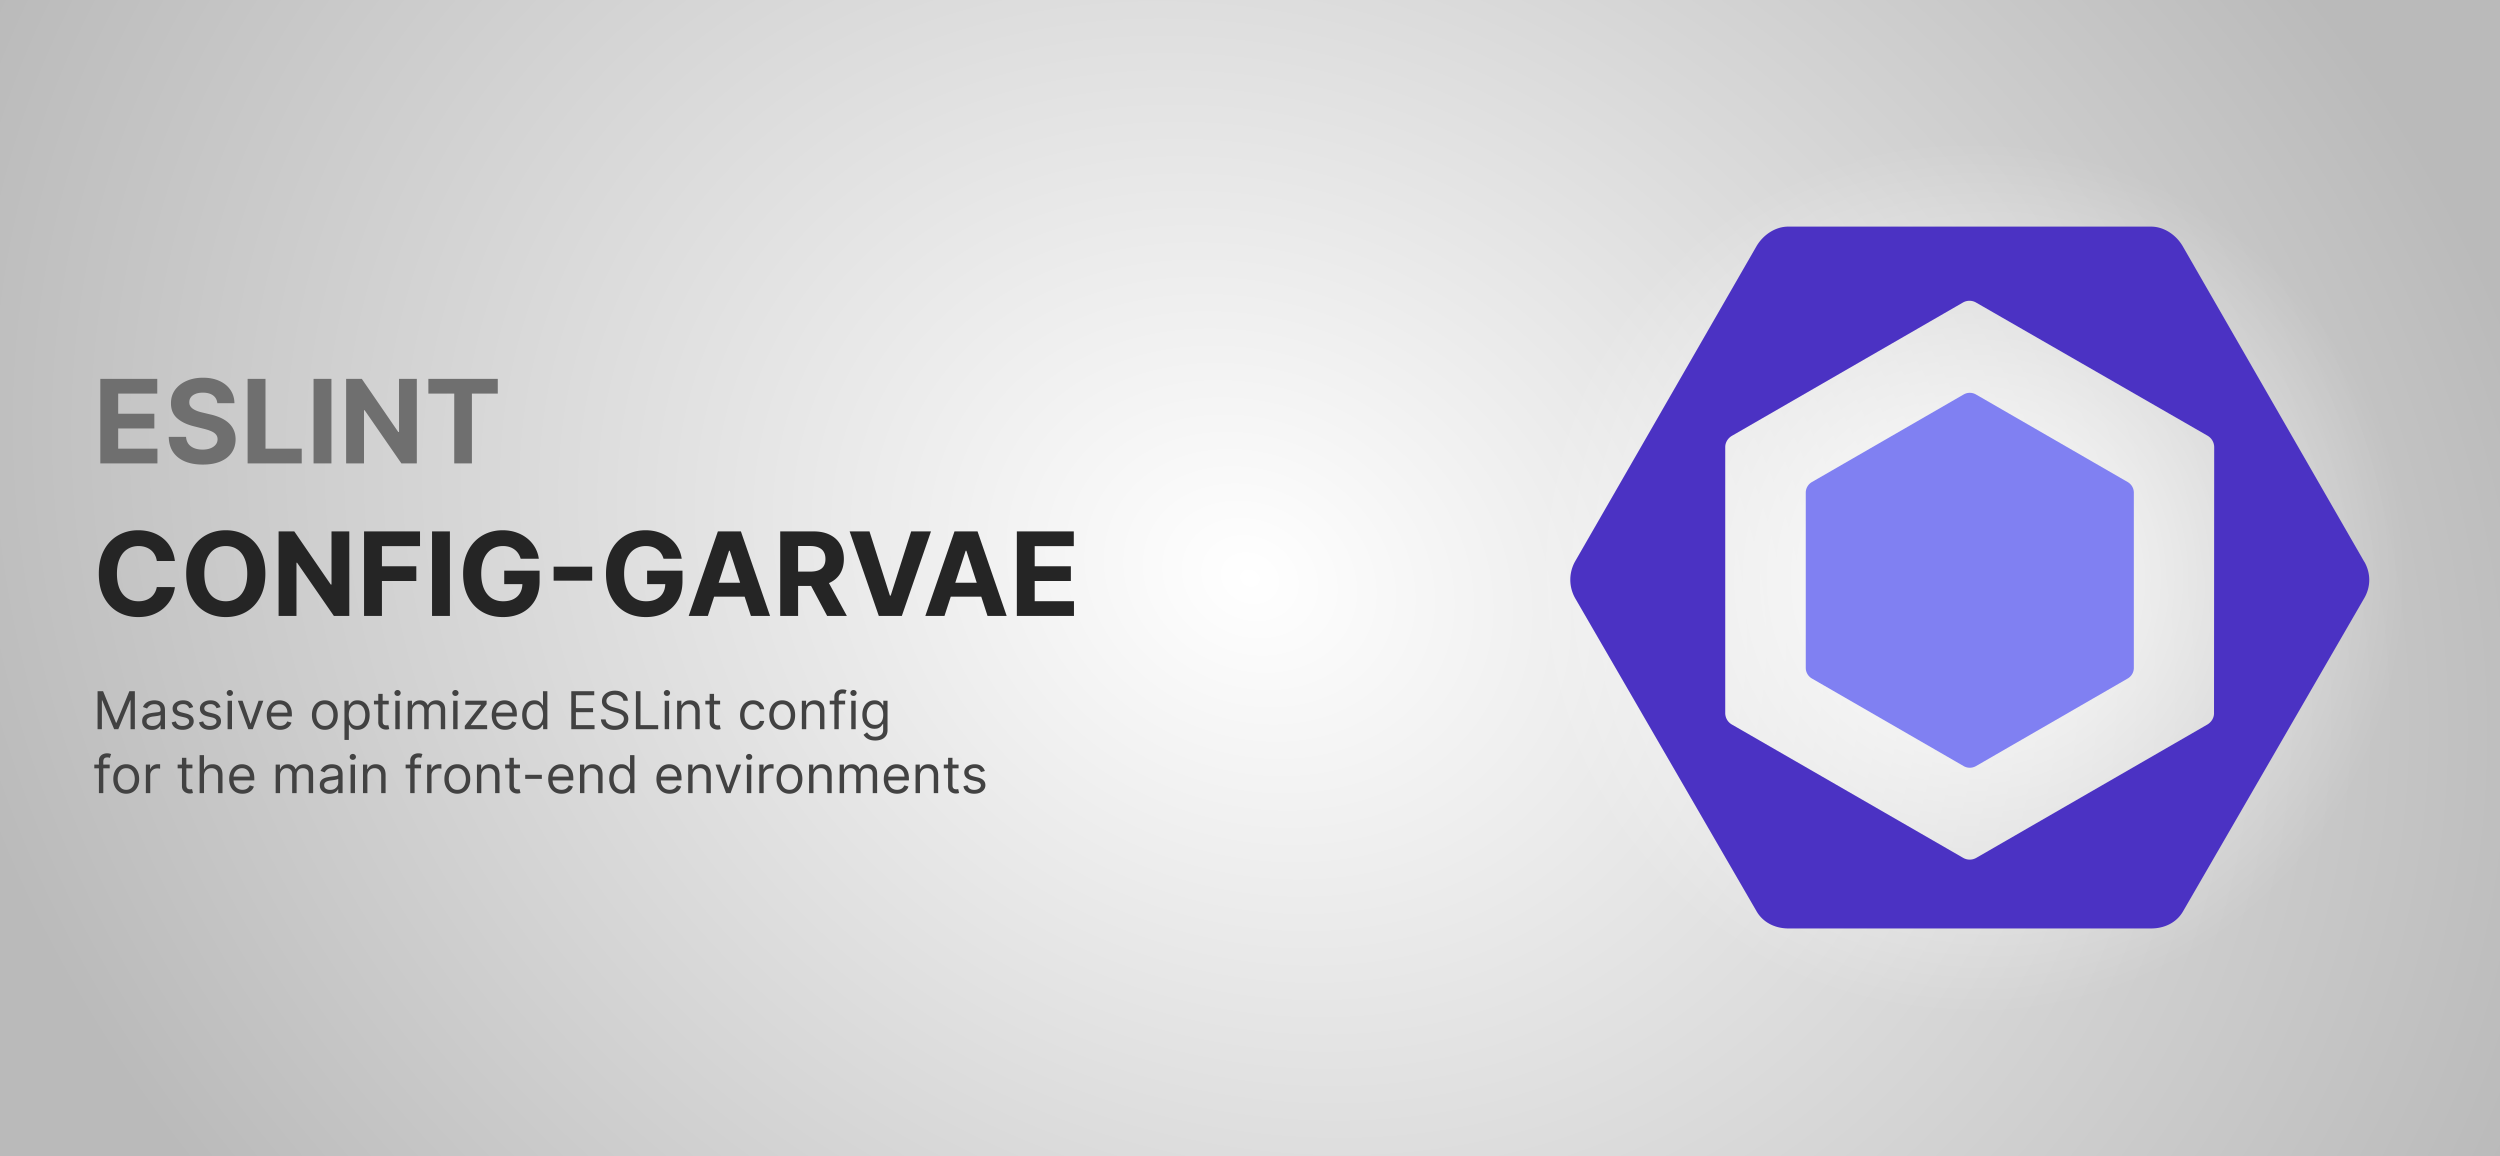<svg width="1721" height="796" fill="none" xmlns="http://www.w3.org/2000/svg"><rect width="100%" height="100%" fill="#333333" stroke="none"/><path fill="url(#a)" d="M0 0h1721v796H0z"/><g clip-path="url(#b)"><path d="M69.057 319v-58.182h39.204v10.142H81.358v13.864h24.886v10.142H81.358v13.892h27.017V319H69.057Zm80.547-41.449c-.228-2.292-1.203-4.072-2.926-5.341-1.724-1.269-4.063-1.903-7.017-1.903-2.008 0-3.703.284-5.086.852-1.382.549-2.443 1.316-3.182 2.301-.719.985-1.079 2.102-1.079 3.352-.038 1.042.18 1.951.653 2.728.493.776 1.165 1.449 2.017 2.017.853.549 1.837 1.032 2.955 1.449 1.117.397 2.311.738 3.579 1.022l5.228 1.25c2.538.569 4.867 1.326 6.988 2.273 2.122.947 3.959 2.112 5.512 3.494a14.54 14.54 0 0 1 3.608 4.887c.871 1.875 1.316 4.024 1.335 6.449-.019 3.56-.928 6.647-2.727 9.261-1.781 2.595-4.356 4.612-7.728 6.051-3.352 1.421-7.395 2.131-12.13 2.131-4.697 0-8.788-.72-12.273-2.159-3.466-1.44-6.174-3.57-8.125-6.392-1.932-2.841-2.945-6.354-3.04-10.54h11.904c.132 1.951.691 3.579 1.676 4.886 1.004 1.288 2.339 2.264 4.005 2.926 1.686.644 3.589.966 5.711.966 2.083 0 3.892-.303 5.426-.909 1.553-.606 2.755-1.449 3.608-2.528.852-1.08 1.278-2.32 1.278-3.722 0-1.307-.388-2.405-1.165-3.295-.757-.89-1.875-1.648-3.352-2.273-1.458-.625-3.248-1.193-5.369-1.704l-6.335-1.591c-4.906-1.194-8.779-3.059-11.62-5.597-2.841-2.538-4.252-5.956-4.233-10.256-.019-3.522.919-6.6 2.813-9.233 1.913-2.632 4.536-4.687 7.869-6.164 3.333-1.478 7.121-2.216 11.364-2.216 4.318 0 8.087.738 11.307 2.216 3.238 1.477 5.757 3.532 7.556 6.164 1.8 2.633 2.728 5.682 2.784 9.148h-11.789ZM170.463 319v-58.182h12.301v48.04h24.943V319h-37.244Zm57.692-58.182V319h-12.301v-58.182h12.301Zm58.785 0V319h-10.625l-25.312-36.619h-.426V319h-12.301v-58.182h10.795l25.114 36.591h.511v-36.591h12.244Zm7.948 10.142v-10.142h47.784v10.142h-17.813V319H312.7v-48.04h-17.812Z" fill="#6F6F6F"/><path d="M120.392 386.188h-12.443c-.227-1.61-.691-3.04-1.392-4.29a10.922 10.922 0 0 0-2.699-3.239c-1.099-.89-2.367-1.572-3.807-2.045-1.42-.474-2.964-.711-4.63-.711-3.012 0-5.635.749-7.87 2.245-2.235 1.477-3.968 3.636-5.199 6.477-1.23 2.822-1.846 6.25-1.846 10.284 0 4.148.615 7.633 1.846 10.455 1.25 2.822 2.993 4.952 5.227 6.392 2.235 1.439 4.82 2.159 7.756 2.159 1.648 0 3.173-.218 4.574-.654 1.421-.435 2.68-1.07 3.779-1.903a10.98 10.98 0 0 0 2.727-3.097c.738-1.212 1.25-2.594 1.534-4.147l12.443.056c-.322 2.671-1.127 5.247-2.415 7.728-1.269 2.462-2.983 4.668-5.142 6.619-2.14 1.932-4.697 3.466-7.67 4.602-2.955 1.118-6.298 1.676-10.029 1.676-5.189 0-9.83-1.174-13.92-3.522-4.072-2.349-7.292-5.748-9.66-10.199-2.348-4.451-3.522-9.839-3.522-16.165 0-6.345 1.193-11.742 3.58-16.193 2.386-4.451 5.625-7.841 9.715-10.171 4.092-2.348 8.694-3.522 13.807-3.522 3.372 0 6.497.473 9.375 1.42 2.898.947 5.464 2.33 7.699 4.148 2.235 1.799 4.053 4.006 5.455 6.619 1.42 2.614 2.329 5.606 2.727 8.978Zm62.287 8.721c0 6.345-1.203 11.743-3.608 16.193-2.386 4.451-5.644 7.851-9.773 10.199-4.11 2.33-8.731 3.494-13.863 3.494-5.171 0-9.811-1.174-13.921-3.522-4.11-2.349-7.358-5.748-9.744-10.199s-3.58-9.839-3.58-16.165c0-6.345 1.194-11.742 3.58-16.193 2.386-4.451 5.634-7.841 9.744-10.171 4.11-2.348 8.75-3.522 13.921-3.522 5.132 0 9.753 1.174 13.863 3.522 4.129 2.33 7.387 5.72 9.773 10.171 2.405 4.451 3.608 9.848 3.608 16.193Zm-12.472 0c0-4.11-.615-7.576-1.846-10.398-1.212-2.822-2.926-4.962-5.142-6.42-2.216-1.458-4.811-2.188-7.784-2.188-2.974 0-5.569.73-7.784 2.188-2.216 1.458-3.94 3.598-5.171 6.42-1.212 2.822-1.818 6.288-1.818 10.398 0 4.11.606 7.576 1.818 10.398 1.231 2.822 2.955 4.962 5.171 6.42 2.215 1.459 4.81 2.188 7.784 2.188 2.973 0 5.568-.729 7.784-2.188 2.216-1.458 3.93-3.598 5.142-6.42 1.231-2.822 1.846-6.288 1.846-10.398Zm70.249-29.091V424h-10.625l-25.313-36.619h-.426V424h-12.301v-58.182h10.796l25.113 36.591h.512v-36.591h12.244ZM250.619 424v-58.182h38.523v10.142H262.92v13.864h23.665v10.142H262.92V424h-12.301Zm59.098-58.182V424h-12.301v-58.182h12.301Zm48.701 18.807c-.398-1.383-.957-2.604-1.677-3.665a10.344 10.344 0 0 0-2.642-2.727c-1.022-.758-2.197-1.335-3.522-1.733-1.307-.398-2.756-.597-4.347-.597-2.973 0-5.587.739-7.841 2.216-2.235 1.478-3.977 3.627-5.227 6.449-1.25 2.803-1.875 6.231-1.875 10.284 0 4.053.615 7.5 1.847 10.341 1.231 2.841 2.973 5.01 5.227 6.506 2.254 1.477 4.915 2.216 7.983 2.216 2.784 0 5.161-.493 7.13-1.477 1.989-1.004 3.504-2.415 4.546-4.233 1.06-1.819 1.591-3.968 1.591-6.449l2.5.369h-15v-9.261h24.346v7.329c0 5.114-1.079 9.508-3.238 13.182-2.159 3.655-5.133 6.477-8.921 8.466-3.788 1.97-8.125 2.954-13.011 2.954-5.455 0-10.246-1.202-14.375-3.607-4.129-2.425-7.349-5.862-9.659-10.313-2.292-4.47-3.438-9.773-3.438-15.909 0-4.716.682-8.921 2.046-12.614 1.382-3.712 3.314-6.856 5.795-9.432a25.046 25.046 0 0 1 8.665-5.88c3.295-1.345 6.866-2.017 10.71-2.017 3.296 0 6.364.483 9.205 1.449 2.841.947 5.36 2.291 7.557 4.034a21.845 21.845 0 0 1 5.426 6.221c1.401 2.387 2.301 5.019 2.699 7.898h-12.5Zm49.24 5.483v9.602h-26.534v-9.602h26.534Zm49.119-5.483c-.398-1.383-.956-2.604-1.676-3.665a10.375 10.375 0 0 0-2.642-2.727c-1.023-.758-2.197-1.335-3.523-1.733-1.307-.398-2.756-.597-4.347-.597-2.973 0-5.587.739-7.84 2.216-2.235 1.478-3.978 3.627-5.228 6.449-1.25 2.803-1.875 6.231-1.875 10.284 0 4.053.616 7.5 1.847 10.341 1.231 2.841 2.973 5.01 5.227 6.506 2.254 1.477 4.915 2.216 7.983 2.216 2.784 0 5.161-.493 7.131-1.477 1.988-1.004 3.504-2.415 4.545-4.233 1.061-1.819 1.591-3.968 1.591-6.449l2.5.369h-15v-9.261h24.347v7.329c0 5.114-1.08 9.508-3.239 13.182-2.159 3.655-5.132 6.477-8.92 8.466-3.788 1.97-8.125 2.954-13.012 2.954-5.454 0-10.246-1.202-14.375-3.607-4.128-2.425-7.348-5.862-9.659-10.313-2.291-4.47-3.437-9.773-3.437-15.909 0-4.716.682-8.921 2.045-12.614 1.383-3.712 3.315-6.856 5.796-9.432a25.042 25.042 0 0 1 8.664-5.88c3.296-1.345 6.866-2.017 10.711-2.017 3.295 0 6.363.483 9.204 1.449 2.841.947 5.36 2.291 7.557 4.034a21.83 21.83 0 0 1 5.426 6.221c1.402 2.387 2.301 5.019 2.699 7.898h-12.5ZM487.288 424h-13.181l20.085-58.182h15.852L530.101 424h-13.182l-14.574-44.886h-.454L487.288 424Zm-.824-22.869h31.137v9.602h-31.137v-9.602ZM537.104 424v-58.182h22.954c4.394 0 8.144.786 11.25 2.358 3.125 1.553 5.502 3.76 7.131 6.619 1.648 2.841 2.472 6.184 2.472 10.029 0 3.863-.834 7.187-2.5 9.971-1.667 2.766-4.082 4.887-7.245 6.364-3.144 1.477-6.951 2.216-11.42 2.216h-15.37v-9.886h13.381c2.349 0 4.299-.322 5.852-.966 1.553-.644 2.709-1.61 3.466-2.898.777-1.288 1.165-2.888 1.165-4.801 0-1.932-.388-3.561-1.165-4.886-.757-1.326-1.922-2.33-3.494-3.012-1.553-.701-3.513-1.051-5.881-1.051h-8.295V424h-12.301Zm31.42-26.477L582.984 424h-13.579l-14.148-26.477h13.267Zm30.029-31.705 14.062 44.205h.54l14.091-44.205h13.636L620.825 424h-15.852l-20.085-58.182h13.665ZM650.179 424h-13.182l20.085-58.182h15.853L692.991 424H679.81l-14.574-44.886h-.455L650.179 424Zm-.824-22.869h31.136v9.602h-31.136v-9.602ZM699.994 424v-58.182h39.205v10.142h-26.904v13.864h24.887v10.142h-24.887v13.892h27.017V424h-39.318Z" fill="#252525"/><path d="M67.17 475.818h3.784l8.898 21.733h.307l8.898-21.733h3.784V502h-2.966v-19.892h-.256L81.438 502h-2.864l-8.182-19.892h-.256V502h-2.965v-26.182Zm37.397 26.642c-1.244 0-2.373-.234-3.388-.703-1.014-.477-1.82-1.163-2.416-2.058-.597-.904-.895-1.994-.895-3.273 0-1.125.222-2.037.665-2.736a4.699 4.699 0 0 1 1.777-1.662c.741-.4 1.56-.698 2.455-.894a29.587 29.587 0 0 1 2.723-.486c1.193-.154 2.16-.269 2.902-.345.75-.086 1.295-.226 1.636-.422.349-.196.524-.537.524-1.023v-.102c0-1.262-.345-2.242-1.035-2.941-.682-.699-1.718-1.048-3.107-1.048-1.44 0-2.57.315-3.388.946-.818.631-1.393 1.304-1.726 2.02l-2.863-1.023c.511-1.193 1.193-2.122 2.045-2.787a7.672 7.672 0 0 1 2.813-1.406 11.659 11.659 0 0 1 3.017-.409c.63 0 1.355.077 2.173.23a6.962 6.962 0 0 1 2.391.908c.775.46 1.419 1.155 1.93 2.084.511.929.767 2.173.767 3.732V502h-3.017v-2.659h-.153c-.205.426-.546.882-1.023 1.368-.477.486-1.112.899-1.905 1.24-.793.341-1.76.511-2.902.511Zm.46-2.71c1.194 0 2.199-.234 3.017-.703.827-.469 1.449-1.074 1.867-1.815a4.631 4.631 0 0 0 .639-2.34v-2.761c-.128.153-.409.294-.844.422-.426.119-.92.225-1.483.319a67.93 67.93 0 0 1-1.623.23c-.52.06-.942.111-1.266.154a11.52 11.52 0 0 0-2.199.498c-.673.222-1.218.558-1.636 1.01-.409.443-.614 1.048-.614 1.816 0 1.048.388 1.84 1.164 2.377.784.529 1.777.793 2.978.793Zm27.956-12.989-2.71.767a5.04 5.04 0 0 0-.755-1.316c-.323-.435-.767-.793-1.329-1.074-.563-.281-1.283-.422-2.161-.422-1.201 0-2.203.277-3.004.831-.792.545-1.189 1.24-1.189 2.084 0 .75.273 1.342.818 1.777.546.434 1.398.797 2.557 1.086l2.915.716c1.756.426 3.064 1.078 3.925 1.956.861.87 1.291 1.99 1.291 3.362 0 1.125-.324 2.131-.972 3.017-.639.887-1.534 1.586-2.684 2.097-1.151.511-2.489.767-4.015.767-2.002 0-3.66-.435-4.973-1.304-1.312-.869-2.143-2.139-2.492-3.81l2.863-.715c.273 1.056.789 1.849 1.547 2.377.767.529 1.769.793 3.004.793 1.407 0 2.523-.298 3.35-.895.835-.605 1.253-1.329 1.253-2.173 0-.682-.239-1.253-.716-1.713-.478-.469-1.211-.818-2.199-1.049l-3.273-.767c-1.798-.426-3.119-1.086-3.963-1.981-.835-.904-1.253-2.033-1.253-3.388 0-1.108.311-2.088.933-2.94.631-.853 1.488-1.522 2.57-2.007 1.091-.486 2.327-.729 3.707-.729 1.944 0 3.469.426 4.577 1.278 1.117.853 1.909 1.978 2.378 3.375Zm18.809 0-2.711.767a5.036 5.036 0 0 0-.754-1.316c-.324-.435-.767-.793-1.329-1.074-.563-.281-1.283-.422-2.161-.422-1.202 0-2.203.277-3.004.831-.793.545-1.189 1.24-1.189 2.084 0 .75.273 1.342.818 1.777.545.434 1.398.797 2.557 1.086l2.915.716c1.755.426 3.064 1.078 3.924 1.956.861.87 1.292 1.99 1.292 3.362 0 1.125-.324 2.131-.972 3.017-.639.887-1.534 1.586-2.685 2.097-1.15.511-2.488.767-4.014.767-2.003 0-3.66-.435-4.973-1.304-1.312-.869-2.143-2.139-2.493-3.81l2.864-.715c.273 1.056.788 1.849 1.547 2.377.767.529 1.768.793 3.004.793 1.406 0 2.523-.298 3.349-.895.836-.605 1.253-1.329 1.253-2.173 0-.682-.238-1.253-.716-1.713-.477-.469-1.21-.818-2.199-1.049l-3.272-.767c-1.799-.426-3.12-1.086-3.963-1.981-.836-.904-1.253-2.033-1.253-3.388 0-1.108.311-2.088.933-2.94.631-.853 1.487-1.522 2.57-2.007 1.091-.486 2.326-.729 3.707-.729 1.943 0 3.469.426 4.577 1.278 1.116.853 1.909 1.978 2.378 3.375ZM156.691 502v-19.636h3.017V502h-3.017Zm1.534-22.909c-.588 0-1.095-.2-1.521-.601a1.93 1.93 0 0 1-.627-1.445c0-.562.209-1.044.627-1.444a2.143 2.143 0 0 1 1.521-.601c.588 0 1.091.2 1.509.601.426.4.639.882.639 1.444 0 .563-.213 1.044-.639 1.445a2.101 2.101 0 0 1-1.509.601Zm23.066 3.273L174.029 502h-3.068l-7.261-19.636h3.273l5.42 15.647h.205l5.42-15.647h3.273Zm11.512 20.045c-1.892 0-3.524-.418-4.896-1.253-1.364-.844-2.417-2.02-3.158-3.528-.733-1.517-1.099-3.281-1.099-5.293 0-2.011.366-3.784 1.099-5.318.741-1.543 1.773-2.744 3.094-3.605 1.329-.869 2.88-1.304 4.653-1.304 1.023 0 2.033.17 3.03.511a7.509 7.509 0 0 1 2.723 1.662c.818.759 1.47 1.764 1.956 3.017s.729 2.796.729 4.628v1.279h-15.137v-2.608h12.068c0-1.108-.221-2.097-.664-2.966a5.01 5.01 0 0 0-1.867-2.059c-.801-.502-1.747-.754-2.838-.754-1.202 0-2.241.298-3.119.895a5.874 5.874 0 0 0-2.007 2.301 6.756 6.756 0 0 0-.703 3.043v1.738c0 1.483.255 2.741.767 3.772.519 1.022 1.24 1.802 2.16 2.339.921.529 1.99.793 3.209.793.793 0 1.508-.111 2.148-.333a4.6 4.6 0 0 0 1.674-1.022c.469-.46.831-1.032 1.087-1.713l2.915.818a6.468 6.468 0 0 1-1.547 2.608c-.725.741-1.619 1.321-2.685 1.738-1.065.41-2.263.614-3.592.614Zm30.822 0c-1.772 0-3.328-.422-4.666-1.266-1.329-.843-2.369-2.024-3.119-3.541-.742-1.517-1.112-3.29-1.112-5.318 0-2.045.37-3.831 1.112-5.356.75-1.526 1.79-2.711 3.119-3.554 1.338-.844 2.894-1.266 4.666-1.266 1.773 0 3.324.422 4.654 1.266 1.338.843 2.378 2.028 3.119 3.554.75 1.525 1.125 3.311 1.125 5.356 0 2.028-.375 3.801-1.125 5.318-.741 1.517-1.781 2.698-3.119 3.541-1.33.844-2.881 1.266-4.654 1.266Zm0-2.71c1.347 0 2.455-.345 3.324-1.036.87-.69 1.513-1.598 1.931-2.723.417-1.125.626-2.343.626-3.656 0-1.312-.209-2.535-.626-3.669-.418-1.133-1.061-2.05-1.931-2.749-.869-.698-1.977-1.048-3.324-1.048-1.346 0-2.454.35-3.324 1.048-.869.699-1.512 1.616-1.93 2.749-.418 1.134-.626 2.357-.626 3.669 0 1.313.208 2.531.626 3.656.418 1.125 1.061 2.033 1.93 2.723.87.691 1.978 1.036 3.324 1.036Zm13.504 9.665v-27h2.914v3.119h.358c.222-.341.529-.776.921-1.304.4-.537.971-1.014 1.713-1.432.75-.426 1.764-.639 3.042-.639 1.654 0 3.111.413 4.373 1.24 1.261.827 2.245 1.999 2.953 3.516.707 1.517 1.061 3.306 1.061 5.369 0 2.079-.354 3.882-1.061 5.408-.708 1.517-1.688 2.693-2.941 3.528-1.252.827-2.697 1.24-4.333 1.24-1.262 0-2.272-.209-3.03-.626-.759-.426-1.343-.908-1.752-1.445a19.403 19.403 0 0 1-.946-1.355h-.255v10.381h-3.017Zm2.965-17.182c0 1.483.218 2.791.652 3.925.435 1.125 1.07 2.007 1.905 2.646.836.631 1.858.946 3.068.946 1.262 0 2.314-.333 3.158-.997.852-.674 1.492-1.577 1.918-2.711.434-1.142.652-2.411.652-3.809 0-1.381-.213-2.625-.639-3.733-.418-1.117-1.053-1.999-1.905-2.646-.844-.657-1.905-.985-3.184-.985-1.227 0-2.258.311-3.093.933-.836.614-1.466 1.475-1.892 2.583-.426 1.099-.64 2.382-.64 3.848Zm27.512-9.818v2.556H257.43v-2.556h10.176Zm-7.21-4.705h3.017v18.716c0 .852.123 1.491.37 1.918.256.417.58.698.972.843.401.137.822.205 1.266.205.332 0 .605-.017.818-.051l.511-.102.614 2.71c-.205.076-.49.153-.857.23-.366.085-.831.128-1.393.128a6.082 6.082 0 0 1-2.506-.55 4.98 4.98 0 0 1-2.02-1.675c-.528-.75-.792-1.696-.792-2.838v-19.534ZM272.144 502v-19.636h3.017V502h-3.017Zm1.534-22.909c-.588 0-1.095-.2-1.521-.601a1.93 1.93 0 0 1-.626-1.445c0-.562.208-1.044.626-1.444a2.143 2.143 0 0 1 1.521-.601c.588 0 1.091.2 1.509.601.426.4.639.882.639 1.444 0 .563-.213 1.044-.639 1.445a2.101 2.101 0 0 1-1.509.601ZM280.687 502v-19.636h2.915v3.068h.256c.409-1.048 1.069-1.862 1.981-2.442.912-.588 2.007-.882 3.286-.882 1.295 0 2.373.294 3.234.882.869.58 1.547 1.394 2.033 2.442h.204a5.717 5.717 0 0 1 2.263-2.416c1.006-.605 2.212-.908 3.618-.908 1.756 0 3.192.55 4.308 1.649 1.117 1.091 1.675 2.791 1.675 5.101V502h-3.017v-13.142c0-1.449-.396-2.484-1.189-3.107-.793-.622-1.726-.933-2.8-.933-1.38 0-2.45.418-3.209 1.253-.758.827-1.137 1.875-1.137 3.145V502h-3.069v-13.449c0-1.116-.362-2.015-1.086-2.697-.725-.691-1.658-1.036-2.8-1.036-.784 0-1.517.209-2.199.627-.673.417-1.219.997-1.636 1.738-.409.733-.614 1.581-.614 2.544V502h-3.017Zm31.289 0v-19.636h3.017V502h-3.017Zm1.534-22.909c-.588 0-1.095-.2-1.521-.601a1.93 1.93 0 0 1-.626-1.445c0-.562.208-1.044.626-1.444a2.143 2.143 0 0 1 1.521-.601c.588 0 1.091.2 1.509.601.426.4.639.882.639 1.444 0 .563-.213 1.044-.639 1.445a2.101 2.101 0 0 1-1.509.601ZM319.957 502v-2.301l11.147-14.318v-.205h-10.789v-2.812h14.676v2.403l-10.841 14.216v.205h11.199V502h-15.392Zm27.709.409c-1.892 0-3.524-.418-4.896-1.253-1.364-.844-2.416-2.02-3.158-3.528-.733-1.517-1.099-3.281-1.099-5.293 0-2.011.366-3.784 1.099-5.318.742-1.543 1.773-2.744 3.094-3.605 1.33-.869 2.881-1.304 4.653-1.304 1.023 0 2.033.17 3.03.511a7.509 7.509 0 0 1 2.723 1.662c.818.759 1.47 1.764 1.956 3.017s.729 2.796.729 4.628v1.279h-15.136v-2.608h12.068c0-1.108-.222-2.097-.665-2.966a5.01 5.01 0 0 0-1.867-2.059c-.801-.502-1.747-.754-2.838-.754-1.201 0-2.241.298-3.119.895a5.89 5.89 0 0 0-2.007 2.301 6.756 6.756 0 0 0-.703 3.043v1.738c0 1.483.256 2.741.767 3.772.52 1.022 1.24 1.802 2.16 2.339.921.529 1.99.793 3.209.793.793 0 1.509-.111 2.148-.333a4.605 4.605 0 0 0 1.675-1.022 4.65 4.65 0 0 0 1.086-1.713l2.915.818a6.456 6.456 0 0 1-1.547 2.608c-.724.741-1.619 1.321-2.684 1.738-1.066.41-2.263.614-3.593.614Zm20.135 0c-1.636 0-3.081-.413-4.334-1.24-1.253-.835-2.233-2.011-2.94-3.528-.707-1.526-1.061-3.329-1.061-5.408 0-2.063.354-3.852 1.061-5.369s1.692-2.689 2.953-3.516 2.719-1.24 4.372-1.24c1.279 0 2.289.213 3.03.639.75.418 1.321.895 1.713 1.432.401.528.712.963.933 1.304h.256v-9.665h3.017V502h-2.915v-3.017h-.358c-.221.358-.537.81-.946 1.355-.409.537-.993 1.019-1.751 1.445-.759.417-1.768.626-3.03.626Zm.409-2.71c1.21 0 2.233-.315 3.068-.946.836-.639 1.471-1.521 1.905-2.646.435-1.134.652-2.442.652-3.925 0-1.466-.213-2.749-.639-3.848-.426-1.108-1.057-1.969-1.892-2.583-.835-.622-1.866-.933-3.094-.933-1.278 0-2.344.328-3.196.985-.844.647-1.478 1.529-1.905 2.646-.417 1.108-.626 2.352-.626 3.733 0 1.398.213 2.667.639 3.809.435 1.134 1.074 2.037 1.918 2.711.852.664 1.909.997 3.17.997ZM393.28 502v-26.182h15.801v2.813H396.45v8.846h11.813v2.813H396.45v8.898h12.836V502H393.28Zm35.834-19.636c-.154-1.296-.776-2.302-1.867-3.017-1.091-.716-2.429-1.074-4.014-1.074-1.159 0-2.173.187-3.043.562-.86.375-1.534.891-2.02 1.547a3.708 3.708 0 0 0-.715 2.237c0 .699.166 1.3.498 1.803.341.494.776.908 1.304 1.24a9.33 9.33 0 0 0 1.662.805c.58.205 1.112.371 1.598.499l2.659.716c.682.179 1.44.426 2.276.741.843.316 1.649.746 2.416 1.291a6.586 6.586 0 0 1 1.918 2.072c.502.843.754 1.879.754 3.106 0 1.415-.371 2.693-1.112 3.835-.733 1.142-1.807 2.05-3.222 2.723-1.406.674-3.115 1.01-5.126 1.01-1.875 0-3.499-.302-4.871-.907-1.364-.606-2.438-1.449-3.222-2.532-.775-1.082-1.214-2.339-1.317-3.771h3.273c.085.989.418 1.807.997 2.455.588.639 1.33 1.116 2.225 1.431a9 9 0 0 0 2.915.461c1.21 0 2.296-.196 3.259-.588.964-.401 1.726-.955 2.289-1.662.562-.716.844-1.552.844-2.506 0-.869-.243-1.577-.729-2.122-.486-.546-1.125-.989-1.918-1.33a20.168 20.168 0 0 0-2.569-.895l-3.222-.92c-2.045-.588-3.665-1.428-4.858-2.519-1.193-1.091-1.79-2.518-1.79-4.282 0-1.466.397-2.745 1.189-3.835.801-1.1 1.875-1.952 3.222-2.557 1.355-.614 2.868-.921 4.538-.921 1.688 0 3.188.303 4.5.908 1.313.596 2.353 1.415 3.12 2.454a6.124 6.124 0 0 1 1.227 3.542h-3.068ZM437.752 502v-26.182h3.171v23.37h12.17V502h-15.341Zm19.841 0v-19.636h3.017V502h-3.017Zm1.534-22.909c-.588 0-1.095-.2-1.521-.601a1.933 1.933 0 0 1-.626-1.445c0-.562.209-1.044.626-1.444a2.143 2.143 0 0 1 1.521-.601 2.1 2.1 0 0 1 1.509.601c.426.4.639.882.639 1.444 0 .563-.213 1.044-.639 1.445a2.1 2.1 0 0 1-1.509.601Zm10.026 11.097V502h-3.017v-19.636h2.915v3.068h.256a5.616 5.616 0 0 1 2.096-2.404c.938-.613 2.148-.92 3.631-.92 1.33 0 2.493.273 3.49.818.997.537 1.773 1.355 2.327 2.455.554 1.091.831 2.471.831 4.142V502h-3.017v-12.273c0-1.542-.401-2.744-1.202-3.605-.801-.869-1.9-1.304-3.298-1.304-.963 0-1.824.209-2.583.627-.75.417-1.342 1.027-1.777 1.828-.434.801-.652 1.772-.652 2.915Zm26.582-7.824v2.556h-10.176v-2.556h10.176Zm-7.21-4.705h3.017v18.716c0 .852.123 1.491.37 1.918.256.417.58.698.972.843.4.137.822.205 1.266.205.332 0 .605-.017.818-.051l.511-.102.614 2.71c-.205.076-.49.153-.857.23-.366.085-.831.128-1.393.128a6.079 6.079 0 0 1-2.506-.55 4.98 4.98 0 0 1-2.02-1.675c-.528-.75-.792-1.696-.792-2.838v-19.534Zm29.85 24.75c-1.841 0-3.426-.435-4.755-1.304-1.33-.869-2.353-2.067-3.069-3.592-.715-1.526-1.073-3.269-1.073-5.229 0-1.994.366-3.754 1.099-5.28.742-1.534 1.773-2.731 3.094-3.592 1.329-.869 2.88-1.304 4.653-1.304 1.381 0 2.625.256 3.733.767s2.016 1.227 2.723 2.148c.708.92 1.146 1.994 1.317 3.221h-3.017c-.23-.895-.742-1.687-1.534-2.378-.784-.698-1.841-1.048-3.171-1.048-1.176 0-2.207.307-3.093.921-.878.605-1.564 1.461-2.059 2.569-.485 1.1-.728 2.391-.728 3.874 0 1.517.238 2.838.716 3.963.485 1.125 1.167 1.998 2.045 2.621.886.622 1.926.933 3.119.933.784 0 1.496-.137 2.135-.409a4.404 4.404 0 0 0 1.624-1.176 4.52 4.52 0 0 0 .946-1.841h3.017a6.988 6.988 0 0 1-1.266 3.132c-.664.92-1.547 1.653-2.646 2.199-1.091.537-2.361.805-3.81.805Zm20.11 0c-1.773 0-3.328-.422-4.666-1.266-1.33-.843-2.37-2.024-3.12-3.541-.741-1.517-1.112-3.29-1.112-5.318 0-2.045.371-3.831 1.112-5.356.75-1.526 1.79-2.711 3.12-3.554 1.338-.844 2.893-1.266 4.666-1.266 1.772 0 3.324.422 4.653 1.266 1.338.843 2.378 2.028 3.119 3.554.75 1.525 1.125 3.311 1.125 5.356 0 2.028-.375 3.801-1.125 5.318-.741 1.517-1.781 2.698-3.119 3.541-1.329.844-2.881 1.266-4.653 1.266Zm0-2.71c1.346 0 2.454-.345 3.324-1.036.869-.69 1.512-1.598 1.93-2.723.418-1.125.626-2.343.626-3.656 0-1.312-.208-2.535-.626-3.669-.418-1.133-1.061-2.05-1.93-2.749-.87-.698-1.978-1.048-3.324-1.048-1.347 0-2.455.35-3.324 1.048-.869.699-1.513 1.616-1.931 2.749-.417 1.134-.626 2.357-.626 3.669 0 1.313.209 2.531.626 3.656.418 1.125 1.062 2.033 1.931 2.723.869.691 1.977 1.036 3.324 1.036Zm16.52-9.511V502h-3.017v-19.636h2.915v3.068h.255a5.618 5.618 0 0 1 2.097-2.404c.937-.613 2.148-.92 3.631-.92 1.329 0 2.493.273 3.49.818.997.537 1.772 1.355 2.326 2.455.554 1.091.831 2.471.831 4.142V502h-3.017v-12.273c0-1.542-.4-2.744-1.201-3.605-.802-.869-1.901-1.304-3.299-1.304-.963 0-1.824.209-2.582.627-.75.417-1.342 1.027-1.777 1.828-.435.801-.652 1.772-.652 2.915Zm26.786-7.824v2.556h-10.585v-2.556h10.585ZM574.376 502v-22.347c0-1.125.264-2.062.793-2.812a4.908 4.908 0 0 1 2.058-1.688 6.505 6.505 0 0 1 2.672-.562c.741 0 1.346.06 1.815.179.469.119.818.23 1.048.332l-.869 2.608a15.118 15.118 0 0 0-.639-.192c-.264-.076-.614-.115-1.048-.115-.998 0-1.718.252-2.161.755-.435.503-.652 1.24-.652 2.211V502h-3.017Zm11.643 0v-19.636h3.017V502h-3.017Zm1.534-22.909c-.588 0-1.095-.2-1.521-.601a1.93 1.93 0 0 1-.626-1.445c0-.562.208-1.044.626-1.444a2.143 2.143 0 0 1 1.521-.601c.588 0 1.091.2 1.509.601.426.4.639.882.639 1.444 0 .563-.213 1.044-.639 1.445a2.101 2.101 0 0 1-1.509.601Zm14.935 30.682c-1.457 0-2.71-.188-3.758-.563-1.049-.366-1.922-.852-2.621-1.457-.69-.597-1.24-1.236-1.649-1.918l2.403-1.687c.273.358.618.767 1.036 1.227.417.469.988.874 1.713 1.214.733.35 1.692.525 2.876.525 1.586 0 2.894-.384 3.925-1.151 1.031-.767 1.547-1.969 1.547-3.605v-3.989h-.256c-.221.358-.537.801-.946 1.33-.4.52-.98.984-1.738 1.393-.75.401-1.765.601-3.043.601-1.585 0-3.009-.375-4.27-1.125-1.253-.75-2.246-1.841-2.979-3.273-.724-1.431-1.086-3.17-1.086-5.215 0-2.012.353-3.763 1.061-5.255.707-1.5 1.692-2.659 2.953-3.477 1.261-.827 2.719-1.24 4.372-1.24 1.278 0 2.293.213 3.043.639.758.418 1.338.895 1.738 1.432.409.528.725.963.946 1.304h.307v-3.119h2.915v20.198c0 1.688-.384 3.06-1.151 4.117-.758 1.065-1.781 1.845-3.068 2.339-1.278.503-2.702.755-4.27.755Zm-.102-10.79c1.21 0 2.233-.277 3.068-.831.835-.554 1.47-1.351 1.905-2.391.435-1.039.652-2.284.652-3.733 0-1.414-.213-2.663-.639-3.745-.426-1.083-1.057-1.931-1.892-2.544-.835-.614-1.867-.921-3.094-.921-1.278 0-2.344.324-3.196.972-.844.647-1.479 1.517-1.905 2.608-.417 1.091-.626 2.301-.626 3.63 0 1.364.213 2.57.639 3.618.435 1.04 1.074 1.858 1.918 2.455.852.588 1.909.882 3.17.882Zm-526.88 27.381v2.556H64.92v-2.556h10.585ZM68.09 546v-22.347c0-1.125.264-2.062.793-2.812a4.913 4.913 0 0 1 2.058-1.688 6.505 6.505 0 0 1 2.672-.562c.741 0 1.346.06 1.815.179.469.119.818.23 1.048.332l-.869 2.608a15.518 15.518 0 0 0-.64-.192c-.264-.076-.613-.115-1.047-.115-.998 0-1.718.252-2.161.755-.435.503-.652 1.24-.652 2.211V546h-3.017Zm18.812.409c-1.773 0-3.328-.422-4.666-1.266-1.33-.843-2.37-2.024-3.12-3.541-.741-1.517-1.112-3.29-1.112-5.318 0-2.045.37-3.831 1.112-5.356.75-1.526 1.79-2.711 3.12-3.554 1.338-.844 2.893-1.266 4.666-1.266 1.772 0 3.324.422 4.653 1.266 1.338.843 2.378 2.028 3.12 3.554.75 1.525 1.124 3.311 1.124 5.356 0 2.028-.375 3.801-1.125 5.318-.741 1.517-1.78 2.698-3.119 3.541-1.33.844-2.88 1.266-4.653 1.266Zm0-2.71c1.346 0 2.454-.345 3.324-1.036.869-.69 1.512-1.598 1.93-2.723.418-1.125.626-2.343.626-3.656 0-1.312-.208-2.535-.626-3.669-.418-1.133-1.061-2.05-1.93-2.749-.87-.698-1.978-1.048-3.324-1.048-1.347 0-2.455.35-3.324 1.048-.87.699-1.513 1.616-1.93 2.749-.418 1.134-.627 2.357-.627 3.669 0 1.313.209 2.531.626 3.656.418 1.125 1.062 2.033 1.93 2.723.87.691 1.978 1.036 3.325 1.036ZM100.406 546v-19.636h2.915v2.966h.204c.358-.972 1.006-1.76 1.943-2.366.938-.605 1.995-.907 3.171-.907.221 0 .498.004.831.013.332.008.584.021.754.038v3.068a9.202 9.202 0 0 0-.703-.115 6.883 6.883 0 0 0-1.138-.089c-.954 0-1.807.2-2.557.6a4.538 4.538 0 0 0-1.764 1.637c-.426.69-.639 1.478-.639 2.365V546h-3.017Zm32.059-19.636v2.556h-10.176v-2.556h10.176Zm-7.21-4.705h3.017v18.716c0 .852.124 1.491.371 1.918.255.417.579.698.971.843.401.137.823.205 1.266.205.332 0 .605-.017.818-.051l.512-.102.613 2.71c-.204.076-.49.153-.856.23-.367.085-.831.128-1.394.128a6.086 6.086 0 0 1-2.506-.55 4.984 4.984 0 0 1-2.019-1.675c-.529-.75-.793-1.696-.793-2.838v-19.534Zm15.187 12.529V546h-3.017v-26.182h3.017v9.614h.256a5.55 5.55 0 0 1 2.071-2.416c.929-.605 2.165-.908 3.708-.908 1.338 0 2.51.268 3.515.805 1.006.529 1.786 1.343 2.34 2.442.562 1.091.843 2.48.843 4.168V546h-3.017v-12.273c0-1.559-.404-2.765-1.214-3.618-.801-.86-1.913-1.291-3.337-1.291-.988 0-1.875.209-2.659.627a4.58 4.58 0 0 0-1.841 1.828c-.443.801-.665 1.772-.665 2.915Zm26.486 12.221c-1.892 0-3.524-.418-4.896-1.253-1.364-.844-2.417-2.02-3.158-3.528-.733-1.517-1.099-3.281-1.099-5.293 0-2.011.366-3.784 1.099-5.318.741-1.543 1.773-2.744 3.094-3.605 1.329-.869 2.88-1.304 4.653-1.304 1.023 0 2.033.17 3.03.511a7.509 7.509 0 0 1 2.723 1.662c.818.759 1.47 1.764 1.956 3.017s.729 2.796.729 4.628v1.279h-15.137v-2.608h12.068c0-1.108-.221-2.097-.664-2.966a5.01 5.01 0 0 0-1.867-2.059c-.801-.502-1.747-.754-2.838-.754-1.202 0-2.241.298-3.119.895a5.874 5.874 0 0 0-2.007 2.301 6.756 6.756 0 0 0-.703 3.043v1.738c0 1.483.255 2.741.767 3.772.519 1.022 1.24 1.802 2.16 2.339.921.529 1.99.793 3.209.793.793 0 1.508-.111 2.148-.333a4.6 4.6 0 0 0 1.674-1.022c.469-.46.831-1.032 1.087-1.713l2.915.818a6.468 6.468 0 0 1-1.547 2.608c-.725.741-1.619 1.321-2.685 1.738-1.065.41-2.263.614-3.592.614Zm22.845-.409v-19.636h2.915v3.068h.256c.409-1.048 1.069-1.862 1.981-2.442.912-.588 2.007-.882 3.286-.882 1.295 0 2.373.294 3.234.882.869.58 1.547 1.394 2.033 2.442h.204a5.717 5.717 0 0 1 2.263-2.416c1.006-.605 2.212-.908 3.618-.908 1.756 0 3.192.55 4.308 1.649 1.117 1.091 1.675 2.791 1.675 5.101V546h-3.017v-13.142c0-1.449-.397-2.484-1.189-3.107-.793-.622-1.726-.933-2.8-.933-1.381 0-2.45.418-3.209 1.253-.758.827-1.137 1.875-1.137 3.145V546h-3.069v-13.449c0-1.116-.362-2.015-1.086-2.697-.725-.691-1.658-1.036-2.8-1.036-.784 0-1.517.209-2.199.627-.673.417-1.219.997-1.636 1.738-.409.733-.614 1.581-.614 2.544V546h-3.017Zm37.068.46c-1.245 0-2.374-.234-3.388-.703-1.014-.477-1.82-1.163-2.416-2.058-.597-.904-.895-1.994-.895-3.273 0-1.125.221-2.037.664-2.736a4.708 4.708 0 0 1 1.777-1.662c.742-.4 1.56-.698 2.455-.894a29.587 29.587 0 0 1 2.723-.486c1.193-.154 2.161-.269 2.902-.345.75-.086 1.295-.226 1.636-.422.35-.196.525-.537.525-1.023v-.102c0-1.262-.346-2.242-1.036-2.941-.682-.699-1.717-1.048-3.107-1.048-1.44 0-2.569.315-3.387.946-.819.631-1.394 1.304-1.726 2.02l-2.864-1.023c.512-1.193 1.193-2.122 2.046-2.787a7.66 7.66 0 0 1 2.812-1.406 11.67 11.67 0 0 1 3.017-.409c.631 0 1.355.077 2.173.23a6.962 6.962 0 0 1 2.391.908c.776.46 1.419 1.155 1.931 2.084.511.929.767 2.173.767 3.732V546h-3.017v-2.659h-.154c-.204.426-.545.882-1.023 1.368-.477.486-1.112.899-1.904 1.24-.793.341-1.76.511-2.902.511Zm.46-2.71c1.193 0 2.199-.234 3.017-.703.827-.469 1.449-1.074 1.866-1.815.426-.742.64-1.522.64-2.34v-2.761c-.128.153-.41.294-.844.422-.426.119-.921.225-1.483.319-.554.085-1.095.162-1.624.23-.52.06-.942.111-1.265.154a11.52 11.52 0 0 0-2.199.498c-.674.222-1.219.558-1.637 1.01-.409.443-.613 1.048-.613 1.816 0 1.048.388 1.84 1.163 2.377.784.529 1.777.793 2.979.793Zm14.046 2.25v-19.636h3.017V546h-3.017Zm1.534-22.909c-.588 0-1.095-.2-1.521-.601a1.93 1.93 0 0 1-.626-1.445c0-.562.208-1.044.626-1.444a2.143 2.143 0 0 1 1.521-.601c.588 0 1.091.2 1.509.601.426.4.639.882.639 1.444 0 .563-.213 1.044-.639 1.445a2.101 2.101 0 0 1-1.509.601Zm10.026 11.097V546h-3.017v-19.636h2.915v3.068h.256a5.616 5.616 0 0 1 2.096-2.404c.938-.613 2.148-.92 3.631-.92 1.33 0 2.493.273 3.49.818.997.537 1.773 1.355 2.327 2.455.554 1.091.831 2.471.831 4.142V546h-3.017v-12.273c0-1.542-.401-2.744-1.202-3.605-.801-.869-1.901-1.304-3.298-1.304-.963 0-1.824.209-2.583.627-.75.417-1.342 1.027-1.777 1.828-.434.801-.652 1.772-.652 2.915Zm36.911-7.824v2.556h-10.585v-2.556h10.585ZM282.403 546v-22.347c0-1.125.265-2.062.793-2.812a4.914 4.914 0 0 1 2.058-1.688 6.509 6.509 0 0 1 2.672-.562c.742 0 1.347.06 1.815.179.469.119.819.23 1.049.332l-.87 2.608a15.118 15.118 0 0 0-.639-.192c-.264-.076-.613-.115-1.048-.115-.997 0-1.717.252-2.161.755-.434.503-.652 1.24-.652 2.211V546h-3.017Zm11.644 0v-19.636h2.914v2.966h.205c.358-.972 1.006-1.76 1.943-2.366.938-.605 1.994-.907 3.17-.907.222 0 .499.004.831.013.333.008.584.021.755.038v3.068a9.296 9.296 0 0 0-.703-.115 6.892 6.892 0 0 0-1.138-.089c-.955 0-1.807.2-2.557.6a4.524 4.524 0 0 0-1.764 1.637c-.426.69-.639 1.478-.639 2.365V546h-3.017Zm20.774.409c-1.773 0-3.328-.422-4.667-1.266-1.329-.843-2.369-2.024-3.119-3.541-.741-1.517-1.112-3.29-1.112-5.318 0-2.045.371-3.831 1.112-5.356.75-1.526 1.79-2.711 3.119-3.554 1.339-.844 2.894-1.266 4.667-1.266 1.772 0 3.324.422 4.653 1.266 1.338.843 2.378 2.028 3.119 3.554.75 1.525 1.125 3.311 1.125 5.356 0 2.028-.375 3.801-1.125 5.318-.741 1.517-1.781 2.698-3.119 3.541-1.329.844-2.881 1.266-4.653 1.266Zm0-2.71c1.346 0 2.454-.345 3.324-1.036.869-.69 1.512-1.598 1.93-2.723.418-1.125.626-2.343.626-3.656 0-1.312-.208-2.535-.626-3.669-.418-1.133-1.061-2.05-1.93-2.749-.87-.698-1.978-1.048-3.324-1.048-1.347 0-2.455.35-3.324 1.048-.87.699-1.513 1.616-1.931 2.749-.417 1.134-.626 2.357-.626 3.669 0 1.313.209 2.531.626 3.656.418 1.125 1.061 2.033 1.931 2.723.869.691 1.977 1.036 3.324 1.036Zm16.52-9.511V546h-3.017v-19.636h2.915v3.068h.255a5.618 5.618 0 0 1 2.097-2.404c.937-.613 2.148-.92 3.631-.92 1.329 0 2.492.273 3.49.818.997.537 1.772 1.355 2.326 2.455.554 1.091.831 2.471.831 4.142V546h-3.017v-12.273c0-1.542-.4-2.744-1.201-3.605-.802-.869-1.901-1.304-3.299-1.304-.963 0-1.824.209-2.582.627-.75.417-1.342 1.027-1.777 1.828-.435.801-.652 1.772-.652 2.915Zm26.581-7.824v2.556h-10.176v-2.556h10.176Zm-7.21-4.705h3.017v18.716c0 .852.124 1.491.371 1.918.255.417.579.698.971.843.401.137.823.205 1.266.205.332 0 .605-.017.818-.051l.512-.102.613 2.71c-.204.076-.49.153-.856.23-.367.085-.831.128-1.394.128a6.078 6.078 0 0 1-2.505-.55 4.98 4.98 0 0 1-2.02-1.675c-.529-.75-.793-1.696-.793-2.838v-19.534Zm22.295 11.71v2.813h-11.454v-2.813h11.454Zm13.542 13.04c-1.892 0-3.524-.418-4.896-1.253-1.364-.844-2.416-2.02-3.158-3.528-.733-1.517-1.099-3.281-1.099-5.293 0-2.011.366-3.784 1.099-5.318.742-1.543 1.773-2.744 3.094-3.605 1.329-.869 2.88-1.304 4.653-1.304 1.023 0 2.033.17 3.03.511a7.509 7.509 0 0 1 2.723 1.662c.818.759 1.47 1.764 1.956 3.017s.729 2.796.729 4.628v1.279h-15.137v-2.608h12.069c0-1.108-.222-2.097-.665-2.966a5.01 5.01 0 0 0-1.867-2.059c-.801-.502-1.747-.754-2.838-.754-1.202 0-2.241.298-3.119.895a5.89 5.89 0 0 0-2.007 2.301 6.756 6.756 0 0 0-.703 3.043v1.738c0 1.483.255 2.741.767 3.772.52 1.022 1.24 1.802 2.16 2.339.921.529 1.99.793 3.209.793.793 0 1.509-.111 2.148-.333a4.6 4.6 0 0 0 1.674-1.022c.469-.46.831-1.032 1.087-1.713l2.915.818a6.468 6.468 0 0 1-1.547 2.608c-.724.741-1.619 1.321-2.685 1.738-1.065.41-2.262.614-3.592.614Zm15.737-12.221V546h-3.017v-19.636h2.915v3.068h.256a5.616 5.616 0 0 1 2.096-2.404c.938-.613 2.148-.92 3.631-.92 1.329 0 2.493.273 3.49.818.997.537 1.773 1.355 2.327 2.455.554 1.091.831 2.471.831 4.142V546h-3.017v-12.273c0-1.542-.401-2.744-1.202-3.605-.801-.869-1.901-1.304-3.298-1.304-.963 0-1.824.209-2.583.627-.75.417-1.342 1.027-1.777 1.828-.434.801-.652 1.772-.652 2.915Zm25.457 12.221c-1.637 0-3.081-.413-4.334-1.24-1.253-.835-2.233-2.011-2.941-3.528-.707-1.526-1.061-3.329-1.061-5.408 0-2.063.354-3.852 1.061-5.369.708-1.517 1.692-2.689 2.954-3.516 1.261-.827 2.718-1.24 4.372-1.24 1.278 0 2.288.213 3.03.639.75.418 1.321.895 1.713 1.432.4.528.711.963.933 1.304h.255v-9.665h3.018V546h-2.915v-3.017h-.358c-.222.358-.537.81-.946 1.355-.409.537-.993 1.019-1.752 1.445-.758.417-1.768.626-3.029.626Zm.409-2.71c1.21 0 2.233-.315 3.068-.946.835-.639 1.47-1.521 1.905-2.646.434-1.134.652-2.442.652-3.925 0-1.466-.213-2.749-.64-3.848-.426-1.108-1.056-1.969-1.892-2.583-.835-.622-1.866-.933-3.093-.933-1.279 0-2.344.328-3.196.985-.844.647-1.479 1.529-1.905 2.646-.418 1.108-.627 2.352-.627 3.733 0 1.398.213 2.667.64 3.809.434 1.134 1.073 2.037 1.917 2.711.852.664 1.909.997 3.171.997Zm32.893 2.71c-1.892 0-3.524-.418-4.896-1.253-1.364-.844-2.416-2.02-3.158-3.528-.733-1.517-1.099-3.281-1.099-5.293 0-2.011.366-3.784 1.099-5.318.742-1.543 1.773-2.744 3.094-3.605 1.329-.869 2.881-1.304 4.653-1.304 1.023 0 2.033.17 3.03.511a7.509 7.509 0 0 1 2.723 1.662c.818.759 1.47 1.764 1.956 3.017s.729 2.796.729 4.628v1.279h-15.137v-2.608h12.069c0-1.108-.222-2.097-.665-2.966a5.01 5.01 0 0 0-1.867-2.059c-.801-.502-1.747-.754-2.838-.754-1.201 0-2.241.298-3.119.895a5.89 5.89 0 0 0-2.007 2.301 6.756 6.756 0 0 0-.703 3.043v1.738c0 1.483.255 2.741.767 3.772.52 1.022 1.24 1.802 2.16 2.339.921.529 1.99.793 3.209.793.793 0 1.509-.111 2.148-.333a4.605 4.605 0 0 0 1.675-1.022 4.65 4.65 0 0 0 1.086-1.713l2.915.818a6.456 6.456 0 0 1-1.547 2.608c-.724.741-1.619 1.321-2.685 1.738-1.065.41-2.262.614-3.592.614Zm15.737-12.221V546h-3.017v-19.636h2.915v3.068h.256a5.616 5.616 0 0 1 2.096-2.404c.938-.613 2.148-.92 3.631-.92 1.33 0 2.493.273 3.49.818.997.537 1.773 1.355 2.327 2.455.554 1.091.831 2.471.831 4.142V546h-3.017v-12.273c0-1.542-.401-2.744-1.202-3.605-.801-.869-1.901-1.304-3.298-1.304-.963 0-1.824.209-2.583.627-.75.417-1.342 1.027-1.777 1.828-.434.801-.652 1.772-.652 2.915Zm33.396-7.824L502.916 546h-3.068l-7.261-19.636h3.272l5.421 15.647h.204l5.421-15.647h3.273ZM514.16 546v-19.636h3.017V546h-3.017Zm1.534-22.909c-.588 0-1.095-.2-1.521-.601a1.93 1.93 0 0 1-.627-1.445c0-.562.209-1.044.627-1.444a2.143 2.143 0 0 1 1.521-.601c.588 0 1.091.2 1.508.601.427.4.64.882.64 1.444 0 .563-.213 1.044-.64 1.445-.417.401-.92.601-1.508.601ZM522.703 546v-19.636h2.915v2.966h.204c.358-.972 1.006-1.76 1.943-2.366.938-.605 1.995-.907 3.171-.907.221 0 .498.004.831.013.332.008.583.021.754.038v3.068a9.202 9.202 0 0 0-.703-.115 6.883 6.883 0 0 0-1.138-.089c-.955 0-1.807.2-2.557.6a4.538 4.538 0 0 0-1.764 1.637c-.426.69-.639 1.478-.639 2.365V546h-3.017Zm20.774.409c-1.773 0-3.328-.422-4.666-1.266-1.33-.843-2.37-2.024-3.12-3.541-.741-1.517-1.112-3.29-1.112-5.318 0-2.045.371-3.831 1.112-5.356.75-1.526 1.79-2.711 3.12-3.554 1.338-.844 2.893-1.266 4.666-1.266 1.773 0 3.324.422 4.653 1.266 1.338.843 2.378 2.028 3.12 3.554.75 1.525 1.125 3.311 1.125 5.356 0 2.028-.375 3.801-1.125 5.318-.742 1.517-1.782 2.698-3.12 3.541-1.329.844-2.88 1.266-4.653 1.266Zm0-2.71c1.347 0 2.454-.345 3.324-1.036.869-.69 1.513-1.598 1.93-2.723.418-1.125.627-2.343.627-3.656 0-1.312-.209-2.535-.627-3.669-.417-1.133-1.061-2.05-1.93-2.749-.87-.698-1.977-1.048-3.324-1.048-1.347 0-2.455.35-3.324 1.048-.869.699-1.513 1.616-1.93 2.749-.418 1.134-.627 2.357-.627 3.669 0 1.313.209 2.531.627 3.656.417 1.125 1.061 2.033 1.93 2.723.869.691 1.977 1.036 3.324 1.036Zm16.52-9.511V546h-3.017v-19.636h2.915v3.068h.256a5.616 5.616 0 0 1 2.096-2.404c.938-.613 2.148-.92 3.631-.92 1.329 0 2.493.273 3.49.818.997.537 1.773 1.355 2.327 2.455.554 1.091.831 2.471.831 4.142V546h-3.017v-12.273c0-1.542-.401-2.744-1.202-3.605-.801-.869-1.901-1.304-3.298-1.304-.964 0-1.824.209-2.583.627-.75.417-1.342 1.027-1.777 1.828-.435.801-.652 1.772-.652 2.915ZM578.039 546v-19.636h2.914v3.068h.256c.409-1.048 1.07-1.862 1.982-2.442.912-.588 2.007-.882 3.285-.882 1.296 0 2.374.294 3.235.882.869.58 1.546 1.394 2.032 2.442h.205a5.717 5.717 0 0 1 2.263-2.416c1.005-.605 2.211-.908 3.617-.908 1.756 0 3.192.55 4.309 1.649 1.116 1.091 1.674 2.791 1.674 5.101V546h-3.017v-13.142c0-1.449-.396-2.484-1.189-3.107-.792-.622-1.725-.933-2.799-.933-1.381 0-2.451.418-3.209 1.253-.759.827-1.138 1.875-1.138 3.145V546h-3.068v-13.449c0-1.116-.362-2.015-1.087-2.697-.724-.691-1.657-1.036-2.799-1.036-.784 0-1.517.209-2.199.627-.674.417-1.219.997-1.637 1.738-.409.733-.613 1.581-.613 2.544V546h-3.017Zm39.522.409c-1.892 0-3.524-.418-4.897-1.253-1.363-.844-2.416-2.02-3.157-3.528-.733-1.517-1.1-3.281-1.1-5.293 0-2.011.367-3.784 1.1-5.318.741-1.543 1.772-2.744 3.093-3.605 1.33-.869 2.881-1.304 4.654-1.304 1.023 0 2.033.17 3.03.511a7.509 7.509 0 0 1 2.723 1.662c.818.759 1.47 1.764 1.956 3.017s.728 2.796.728 4.628v1.279h-15.136v-2.608h12.068c0-1.108-.221-2.097-.665-2.966a5 5 0 0 0-1.866-2.059c-.801-.502-1.747-.754-2.838-.754-1.202 0-2.242.298-3.119.895a5.885 5.885 0 0 0-2.008 2.301 6.77 6.77 0 0 0-.703 3.043v1.738c0 1.483.256 2.741.767 3.772.52 1.022 1.24 1.802 2.161 2.339.92.529 1.99.793 3.209.793.792 0 1.508-.111 2.147-.333a4.605 4.605 0 0 0 1.675-1.022c.469-.46.831-1.032 1.087-1.713l2.915.818a6.468 6.468 0 0 1-1.547 2.608c-.725.741-1.62 1.321-2.685 1.738-1.065.41-2.263.614-3.592.614Zm15.737-12.221V546h-3.017v-19.636h2.915v3.068h.255a5.618 5.618 0 0 1 2.097-2.404c.937-.613 2.148-.92 3.631-.92 1.329 0 2.493.273 3.49.818.997.537 1.772 1.355 2.326 2.455.554 1.091.831 2.471.831 4.142V546h-3.017v-12.273c0-1.542-.4-2.744-1.201-3.605-.802-.869-1.901-1.304-3.299-1.304-.963 0-1.824.209-2.582.627-.75.417-1.342 1.027-1.777 1.828-.435.801-.652 1.772-.652 2.915Zm26.581-7.824v2.556h-10.176v-2.556h10.176Zm-7.21-4.705h3.017v18.716c0 .852.124 1.491.371 1.918.256.417.579.698.971.843.401.137.823.205 1.266.205.332 0 .605-.017.818-.051l.512-.102.613 2.71c-.204.076-.49.153-.856.23-.367.085-.831.128-1.394.128a6.078 6.078 0 0 1-2.505-.55 4.98 4.98 0 0 1-2.02-1.675c-.529-.75-.793-1.696-.793-2.838v-19.534Zm25.306 9.102-2.71.767a5.065 5.065 0 0 0-.754-1.316c-.324-.435-.767-.793-1.33-1.074-.562-.281-1.283-.422-2.16-.422-1.202 0-2.204.277-3.005.831-.792.545-1.189 1.24-1.189 2.084 0 .75.273 1.342.819 1.777.545.434 1.397.797 2.556 1.086l2.915.716c1.756.426 3.064 1.078 3.925 1.956.861.87 1.291 1.99 1.291 3.362 0 1.125-.324 2.131-.971 3.017-.64.887-1.535 1.586-2.685 2.097-1.151.511-2.489.767-4.014.767-2.003 0-3.661-.435-4.973-1.304-1.313-.869-2.144-2.139-2.493-3.81l2.863-.715c.273 1.056.789 1.849 1.547 2.377.767.529 1.769.793 3.005.793 1.406 0 2.522-.298 3.349-.895.835-.605 1.253-1.329 1.253-2.173 0-.682-.239-1.253-.716-1.713-.477-.469-1.21-.818-2.199-1.049l-3.273-.767c-1.798-.426-3.119-1.086-3.963-1.981-.835-.904-1.253-2.033-1.253-3.388 0-1.108.311-2.088.934-2.94.63-.853 1.487-1.522 2.569-2.007 1.091-.486 2.327-.729 3.708-.729 1.943 0 3.468.426 4.576 1.278 1.117.853 1.909 1.978 2.378 3.375Z" fill="#424242"/><path fill="url(#c)" d="M1056 98h600v600h-600z"/><path d="m1247.32 331.842 104.47-60.294a8.443 8.443 0 0 1 4.22-1.13c1.48 0 2.94.39 4.23 1.13l104.46 60.294a8.49 8.49 0 0 1 3.1 3.093 8.458 8.458 0 0 1 1.13 4.224v120.612a8.46 8.46 0 0 1-1.13 4.224 8.488 8.488 0 0 1-3.1 3.092l-104.46 60.295a8.507 8.507 0 0 1-4.23 1.13c-1.48 0-2.94-.39-4.22-1.13l-104.47-60.295a8.461 8.461 0 0 1-3.09-3.092 8.368 8.368 0 0 1-1.14-4.224V339.159c0-1.484.39-2.94 1.14-4.224a8.464 8.464 0 0 1 3.09-3.093Z" fill="#8080F2"/><path d="m1627.6 386.774-124.92-217.13c-4.53-7.865-12.91-13.644-21.97-13.644h-249.64c-9.06 0-17.45 5.791-21.99 13.644L1084.4 386.298a25.812 25.812 0 0 0-3.4 12.809c0 4.493 1.17 8.907 3.4 12.81l124.79 215.367c4.53 7.864 12.92 11.868 21.99 11.868h249.63c9.06 0 17.45-3.896 21.98-11.749L1627.6 411.69c4.53-7.864 4.53-17.039 0-25.023m-103.47 104.419c0 3.193-1.91 6.148-4.7 7.745l-158.98 91.728a9.056 9.056 0 0 1-9 0l-159.11-91.728a9.19 9.19 0 0 1-3.37-3.253 9.14 9.14 0 0 1-1.32-4.492V307.725c0-3.194 1.9-6.149 4.67-7.746l158.98-91.728a9.065 9.065 0 0 1 4.49-1.193c1.58 0 3.13.411 4.49 1.193l159.25 91.609a9.191 9.191 0 0 1 4.72 7.745l-.12 183.481Z" fill="#4B32C3"/></g><defs><radialGradient id="a" cx="0" cy="0" r="1" gradientUnits="userSpaceOnUse" gradientTransform="rotate(24.822 -474.041 2154.132) scale(948.085 780.002)"><stop stop-color="#fff"/><stop offset="1" stop-color="#BABABA"/></radialGradient><radialGradient id="c" cx="0" cy="0" r="1" gradientUnits="userSpaceOnUse" gradientTransform="rotate(90 479 877) scale(300)"><stop stop-color="#fff"/><stop offset="1" stop-color="#fff" stop-opacity="0"/></radialGradient><clipPath id="b"><path fill="#fff" d="M0 0h1720v796H0z"/></clipPath></defs></svg>